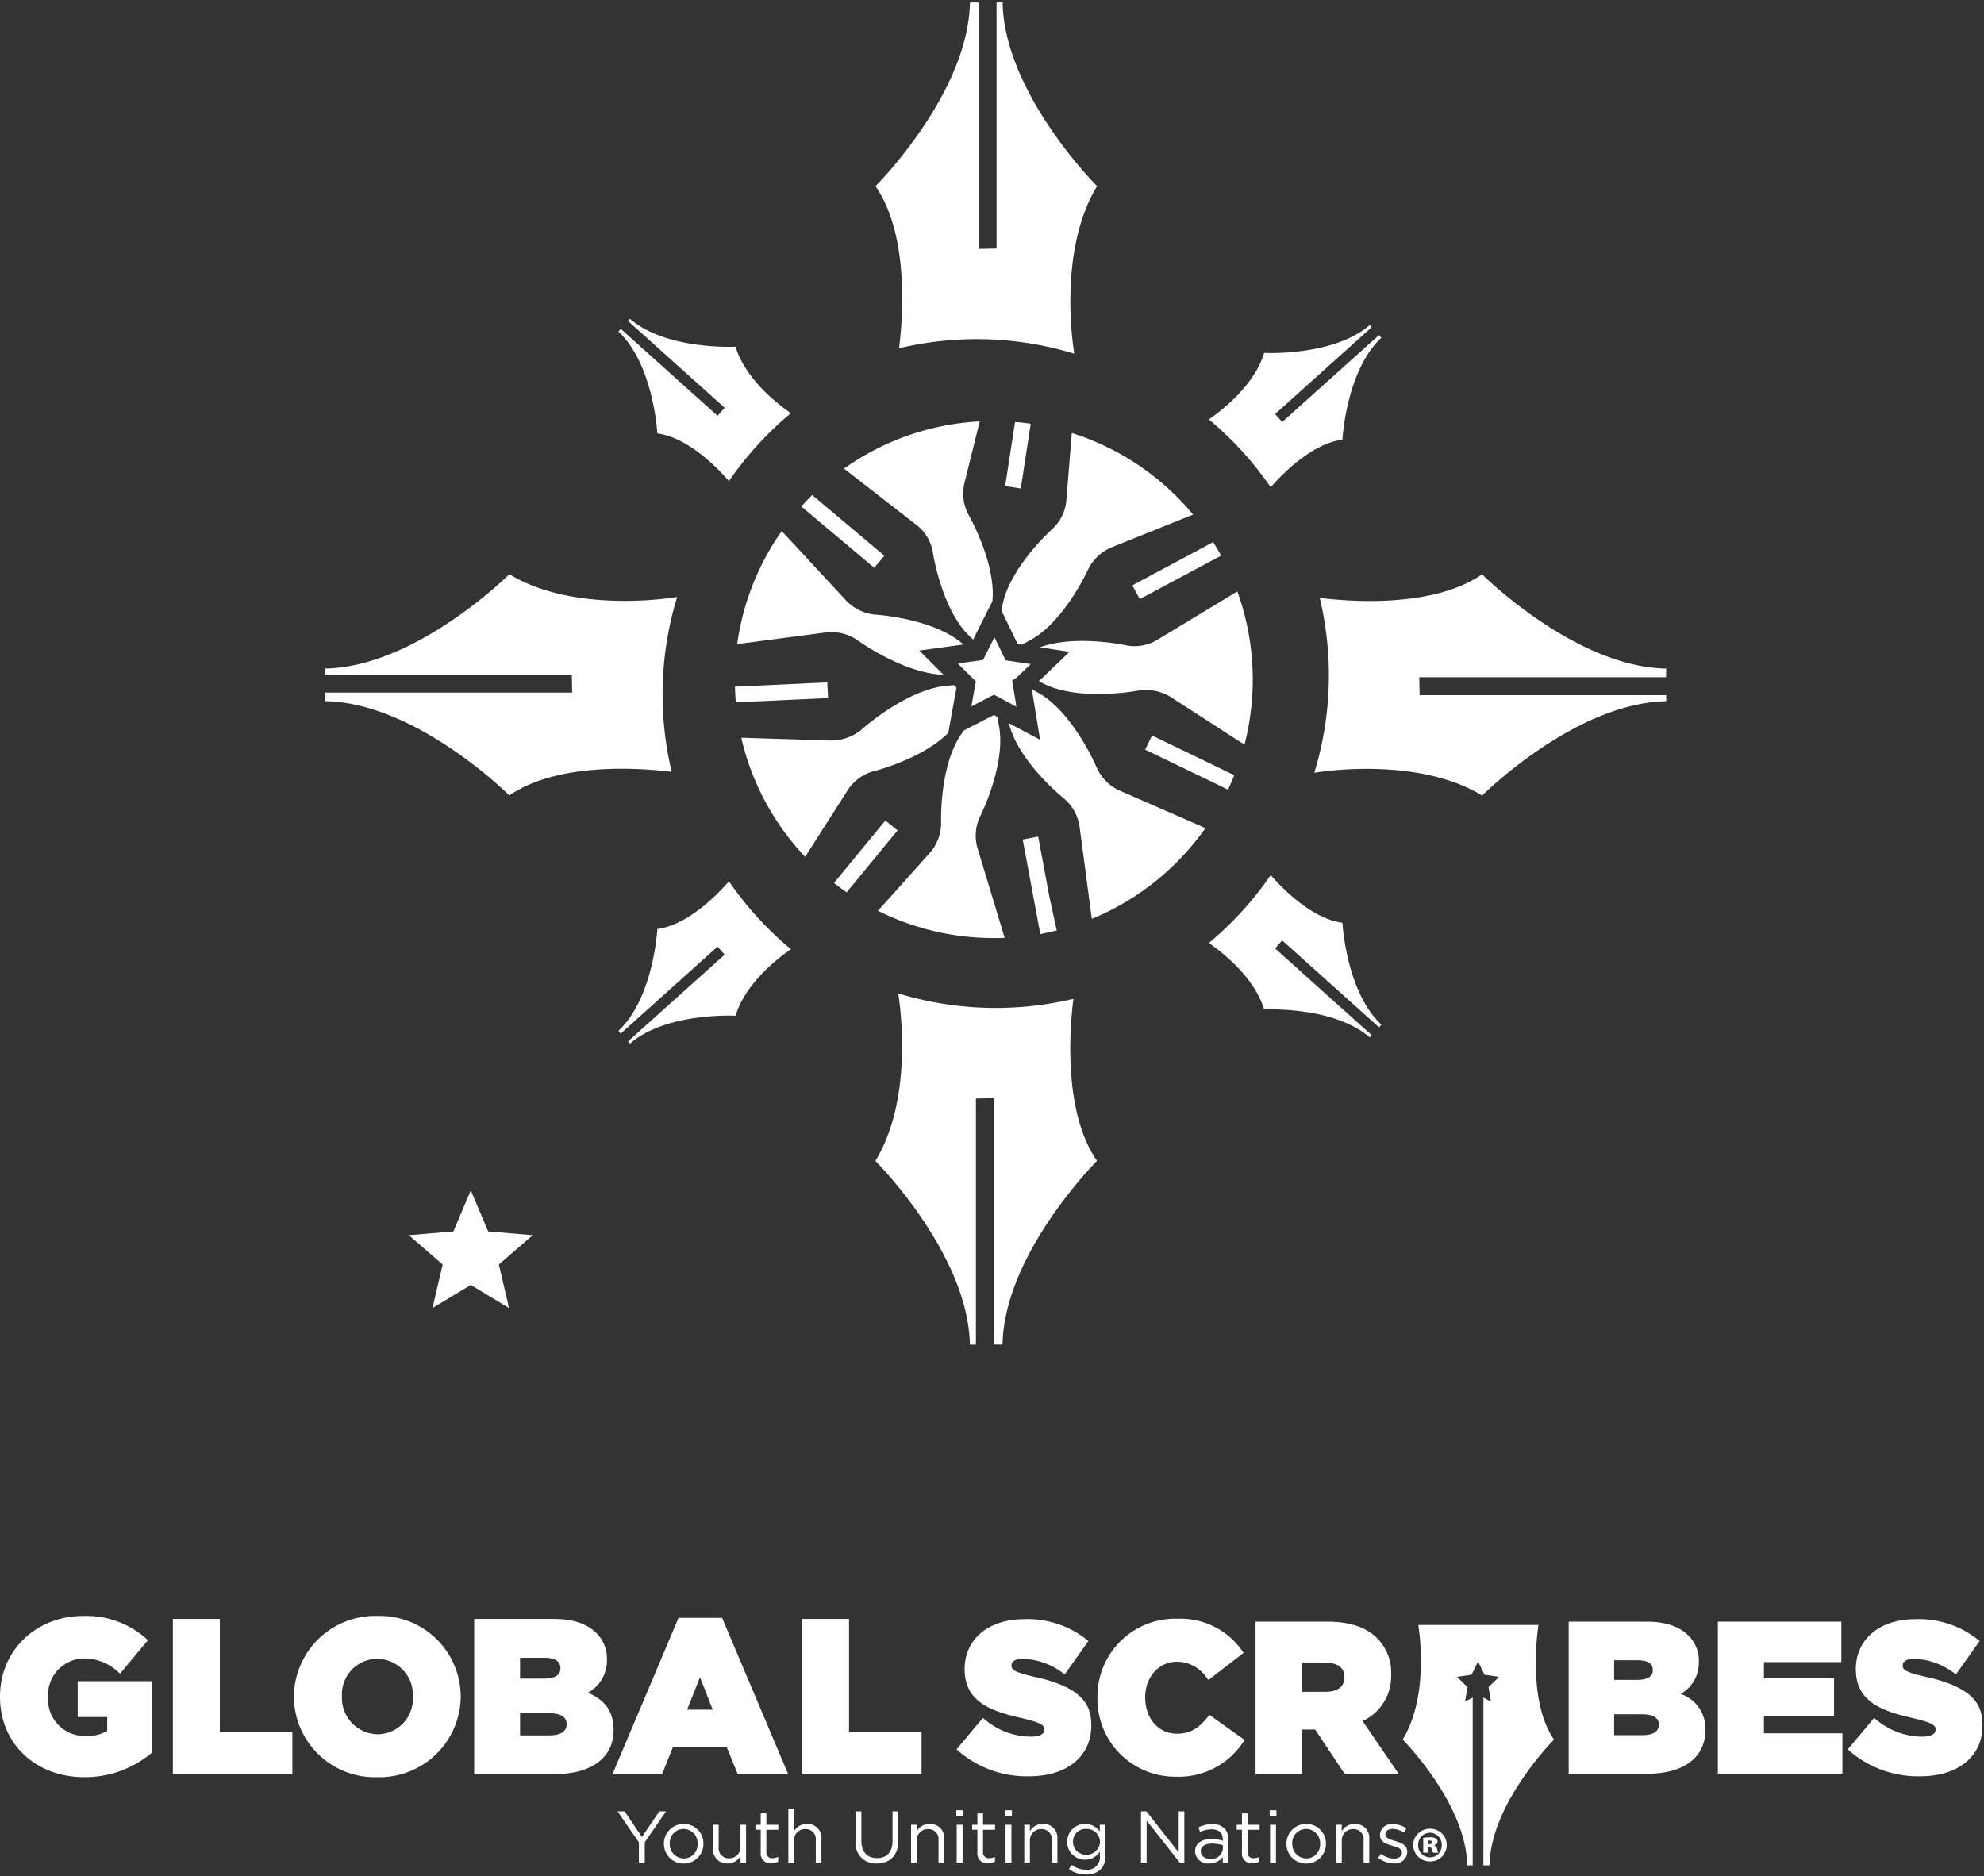 <svg id="logo_splash" data-name="logo / splash" xmlns="http://www.w3.org/2000/svg" width="295" height="279" viewBox="0 0 295 279">
  <rect x="0" y="0" width="295" height="279" fill="#333333" stroke="none"/>
  <g id="logo_white" data-name="logo white">
    <g id="logo_GS_UNN_white" data-name="logo / GS UNN / white" transform="translate(0 240)">
      <g id="logo">
        <path id="Fill_1" data-name="Fill 1" d="M11.551,15.03h4.39v2.076a6.081,6.081,0,0,1-3.158.745,5.46,5.46,0,0,1-5.641-5.77v-.062a5.45,5.45,0,0,1,5.29-5.705,7.463,7.463,0,0,1,5.116,2l.311.261L22,3.6l-.3-.26A13.441,13.441,0,0,0,12.4,0C5.331,0,0,5.152,0,11.985v.064c0,6.908,5.268,11.921,12.527,11.921a15.411,15.411,0,0,0,9.928-3.528l.147-.121V9.7H11.551V15.03" transform="translate(0 0.284)" fill="#fff"/>
        <path id="Fill_3" data-name="Fill 3" d="M6.981,0H0V23.08H17.766V16.863H6.981V0" transform="translate(25.705 0.73)" fill="#fff"/>
        <path id="Fill_4" data-name="Fill 4" d="M12.367,23.971A12.021,12.021,0,0,1,0,12.049v-.064A12.084,12.084,0,0,1,12.431,0,12.021,12.021,0,0,1,24.8,11.92v.065A12.084,12.084,0,0,1,12.367,23.971Zm0-17.594A5.274,5.274,0,0,0,7.141,11.92v.065a5.4,5.4,0,0,0,5.29,5.61,5.29,5.29,0,0,0,5.26-5.546v-.064A5.352,5.352,0,0,0,12.367,6.377Z" transform="translate(43.703 0.284)" fill="#fff"/>
        <path id="Fill_6" data-name="Fill 6" d="M11.891,23.08H0V0H11.827c2.854,0,4.935.694,6.362,2.122A5.287,5.287,0,0,1,19.74,6v.064a5.436,5.436,0,0,1-2.833,4.908c2.606,1.1,3.82,2.845,3.82,5.5v.063C20.727,20.633,17.424,23.08,11.891,23.08ZM6.822,14.012v3.3H11.19c.954,0,2.555-.212,2.555-1.633v-.063c0-1.323-1.424-1.6-2.618-1.6Zm0-8.24v3.1H10.3c2.522,0,2.522-1.156,2.522-1.536V7.276c0-1.242-1.3-1.5-2.395-1.5Z" transform="translate(70.506 0.73)" fill="#fff"/>
        <path id="Fill_7" data-name="Fill 7" d="M7.374,23.24H0L9.823,0h6.485l.1.248,9.719,22.99h-7.5l-1.622-3.978H8.966L7.375,23.239ZM13.016,8.824h0L11.1,13.649h3.807L13.016,8.824Z" transform="translate(91.067 0.571)" fill="#fff"/>
        <path id="Fill_8" data-name="Fill 8" d="M6.981,16.863V0H0V23.08H17.765V16.863H6.981" transform="translate(119.259 0.73)" fill="#fff"/>
        <path id="Fill_9" data-name="Fill 9" d="M11.578,8.573C8.4,7.853,8.172,7.462,8.172,6.9V6.839c0-.585.66-.949,1.723-.949A10.421,10.421,0,0,1,15.72,7.95l.366.256L19.6,3.247l-.328-.264A14.128,14.128,0,0,0,10.052,0C4.754,0,1.2,2.973,1.2,7.4v.062c0,4.909,4.039,6.236,8.538,7.262,3.064.71,3.313,1.163,3.313,1.642v.062c0,.907-1.275,1.042-2.035,1.042A10.693,10.693,0,0,1,4.25,14.959l-.342-.273L0,19.356l.322.289A15.582,15.582,0,0,0,10.8,23.358c5.606,0,9.228-2.953,9.228-7.523v-.063c0-2.785-1.023-5.584-8.446-7.2" transform="translate(142.233 0.764)" fill="#fff"/>
        <path id="Fill_10" data-name="Fill 10" d="M16.391,14.622c-1.258,1.526-2.459,2.473-4.556,2.473C9.091,17.1,7.1,14.843,7.1,11.741v-.062c0-3.017,2.035-5.292,4.734-5.292a5.363,5.363,0,0,1,4.4,2.377l.275.344,5.221-4.042-.253-.351A11.169,11.169,0,0,0,11.9,0,11.56,11.56,0,0,0,0,11.741V11.8A11.539,11.539,0,0,0,11.648,23.482a11.466,11.466,0,0,0,9.98-5.086l.266-.366L16.657,14.3l-.266.322" transform="translate(163.18 0.701)" fill="#fff"/>
        <path id="Fill_11" data-name="Fill 11" d="M6.915,22.613H0V0H10.717C14,0,16.491.839,18.112,2.493a7.185,7.185,0,0,1,2.05,5.369v.062a7.309,7.309,0,0,1-4.245,6.855l5.359,7.83-8.038,0L8.863,16.034H6.915v6.577Zm0-16.506v4.317h3.523c1.766,0,2.778-.775,2.778-2.127V8.236c0-1.76-1.528-2.129-2.81-2.129Z" transform="translate(186.684 1.136)" fill="#fff"/>
        <path id="Fill_12" data-name="Fill 12" d="M11.648,22.612H0V0H11.587c2.795,0,4.837.682,6.242,2.086a5.206,5.206,0,0,1,1.526,3.821V5.97a5.344,5.344,0,0,1-2.7,4.777,5.384,5.384,0,0,1,3.661,5.369v.062C20.317,20.206,17.076,22.612,11.648,22.612ZM6.76,13.771v3.106h4.206c.911,0,2.438-.2,2.438-1.538v-.061c0-1.245-1.36-1.507-2.5-1.507Zm0-8.035v2.92H10.1c2.406,0,2.406-1.088,2.406-1.445V7.149c0-.938-.768-1.413-2.281-1.413Z" transform="translate(233.246 1.136)" fill="#fff"/>
        <path id="Fill_13" data-name="Fill 13" d="M6.853,14.05H17.277V8.408H6.853V6.015H18.362V0H0V22.612H18.518V16.6H6.853V14.05" transform="translate(255.428 1.136)" fill="#fff"/>
        <path id="Fill_14" data-name="Fill 14" d="M11.579,8.573C8.4,7.853,8.173,7.462,8.173,6.9V6.839c0-.585.661-.949,1.725-.949A10.425,10.425,0,0,1,15.721,7.95l.365.256L19.6,3.247l-.329-.264A14.12,14.12,0,0,0,10.053,0C4.755,0,1.2,2.973,1.2,7.4v.062c0,4.909,4.039,6.236,8.538,7.262,3.064.71,3.313,1.163,3.313,1.642v.062c0,.907-1.275,1.042-2.034,1.042a10.689,10.689,0,0,1-6.762-2.507l-.342-.273L0,19.356l.323.289A15.585,15.585,0,0,0,10.8,23.358c5.6,0,9.226-2.953,9.226-7.523v-.063c0-2.785-1.023-5.584-8.445-7.2" transform="translate(274.747 0.764)" fill="#fff"/>
        <path id="Fill_15" data-name="Fill 15" d="M22.5,17.044C18.367,11.088,20.189,0,20.189,0H2.317S4.136,10.26,0,17.044c0,0,9.432,9.432,9.6,18.7h.814V10.794l-1.14.6L9.64,9.242,8.076,7.717,10.238,7.4l.849-1.722.116-.235L12.17,7.4l2.16.313L12.767,9.242l.367,2.149L12,10.8V35.742h.906c.165-9.266,9.6-18.7,9.6-18.7" transform="translate(208.563 1.625)" fill="#fff"/>
        <path id="Fill_16" data-name="Fill 16" d="M3.169,4.606,0,0H1.046l2.57,3.812L6.206,0h1L4.04,4.6V7.622H3.169V4.606" transform="translate(91.828 29.339)" fill="#fff"/>
        <path id="Fill_17" data-name="Fill 17" d="M2.918,5.88A2.887,2.887,0,0,1,0,2.962V2.94A2.909,2.909,0,0,1,2.94,0,2.893,2.893,0,0,1,5.869,2.919V2.94A2.914,2.914,0,0,1,2.918,5.88Zm0-5.139A2.074,2.074,0,0,0,.86,2.919V2.94A2.114,2.114,0,0,0,2.94,5.129,2.073,2.073,0,0,0,5.009,2.962V2.94A2.124,2.124,0,0,0,2.918.741Z" transform="translate(98.722 31.212)" fill="#fff"/>
        <path id="Fill_18" data-name="Fill 18" d="M0,3.5V0H.838V3.289A1.5,1.5,0,0,0,2.4,4.987,1.663,1.663,0,0,0,4.083,3.223V0h.827V5.629H4.083V4.65a2.146,2.146,0,0,1-1.928,1.1A2.056,2.056,0,0,1,0,3.5" transform="translate(106.021 31.332)" fill="#fff"/>
        <path id="Fill_19" data-name="Fill 19" d="M.784,5.836v-3.4H0V1.7H.784V0h.838V1.7H3.408v.74H1.622V5.727a.833.833,0,0,0,.947.936,1.76,1.76,0,0,0,.817-.2v.718a2.1,2.1,0,0,1-1.013.24A1.433,1.433,0,0,1,.784,5.836" transform="translate(112.327 29.634)" fill="#fff"/>
        <path id="Fill_20" data-name="Fill 20" d="M0,0H.839V3.3A2.131,2.131,0,0,1,2.766,2.2,2.056,2.056,0,0,1,4.922,4.453v3.5H4.083V4.66a1.5,1.5,0,0,0-1.557-1.7A1.656,1.656,0,0,0,.839,4.726V7.948H0V0" transform="translate(117.218 29.013)" fill="#fff"/>
        <path id="Fill_21" data-name="Fill 21" d="M0,4.432V0H.86V4.378c0,1.644.871,2.57,2.33,2.57,1.4,0,2.3-.849,2.3-2.515V0h.86V4.366c0,2.222-1.274,3.375-3.18,3.375A2.985,2.985,0,0,1,0,4.432" transform="translate(127.217 29.339)" fill="#fff"/>
        <path id="Fill_22" data-name="Fill 22" d="M0,.12H.838V1.1A2.131,2.131,0,0,1,2.765,0,2.056,2.056,0,0,1,4.922,2.254v3.5H4.083V2.461A1.5,1.5,0,0,0,2.526.762,1.657,1.657,0,0,0,.838,2.526V5.749H0V.12" transform="translate(135.463 31.212)" fill="#fff"/>
        <path id="Fill_23" data-name="Fill 23" d="M.932,7.786H.057V2.156H.932V7.785ZM1,.925H0V0H1V.924Z" transform="translate(142.194 29.176)" fill="#fff"/>
        <path id="Fill_24" data-name="Fill 24" d="M.784,5.836v-3.4H0V1.7H.784V0h.838V1.7H3.408v.74H1.622V5.727a.833.833,0,0,0,.947.936,1.76,1.76,0,0,0,.817-.2v.718a2.1,2.1,0,0,1-1.013.24A1.433,1.433,0,0,1,.784,5.836" transform="translate(144.547 29.634)" fill="#fff"/>
        <path id="Fill_25" data-name="Fill 25" d="M.932,7.786H.057V2.156H.932V7.785ZM1,.925H0V0H1V.924Z" transform="translate(149.459 29.176)" fill="#fff"/>
        <path id="Fill_26" data-name="Fill 26" d="M0,.12H.838V1.1A2.132,2.132,0,0,1,2.766,0,2.056,2.056,0,0,1,4.922,2.254v3.5H4.083V2.461A1.5,1.5,0,0,0,2.526.762,1.657,1.657,0,0,0,.838,2.526V5.749H0V.12" transform="translate(152.301 31.212)" fill="#fff"/>
        <path id="Fill_27" data-name="Fill 27" d="M2.821,7.513a4.4,4.4,0,0,1-2.56-.784l.382-.653A3.614,3.614,0,0,0,2.809,6.8a1.844,1.844,0,0,0,2.047-2V4.127a2.652,2.652,0,0,1-2.21,1.186A2.721,2.721,0,0,1,.817,4.6,2.584,2.584,0,0,1,0,2.679V2.658A2.626,2.626,0,0,1,2.647,0a2.638,2.638,0,0,1,2.2,1.132V.12h.839V4.769a2.709,2.709,0,0,1-.719,1.993A2.959,2.959,0,0,1,2.821,7.513ZM2.809.741A1.859,1.859,0,0,0,.86,2.635v.023A1.912,1.912,0,0,0,2.809,4.574,2,2,0,0,0,4.878,2.668V2.646A1.977,1.977,0,0,0,2.809.741Z" transform="translate(158.684 31.212)" fill="#fff"/>
        <path id="Fill_28" data-name="Fill 28" d="M0,0H.806l4.8,6.109V0h.838V7.622H5.76L.839,1.372v6.25H0V0" transform="translate(169.653 29.339)" fill="#fff"/>
        <path id="Fill_29" data-name="Fill 29" d="M2.1,5.837A1.9,1.9,0,0,1,0,4.083V4.062c0-1.152.9-1.84,2.407-1.84a5.937,5.937,0,0,1,1.72.239V2.287C4.127,1.3,3.535.762,2.462.762a3.938,3.938,0,0,0-1.71.4L.5.48A4.585,4.585,0,0,1,2.548,0,2.5,2.5,0,0,1,4.366.621a2.216,2.216,0,0,1,.589,1.655V5.717H4.127V4.878A2.472,2.472,0,0,1,2.1,5.837Zm.391-2.95C1.48,2.886.85,3.32.85,4.018V4.04c0,.66.582,1.121,1.416,1.121A1.683,1.683,0,0,0,4.138,3.649V3.126A5.77,5.77,0,0,0,2.494,2.886Z" transform="translate(177.691 31.245)" fill="#fff"/>
        <path id="Fill_30" data-name="Fill 30" d="M.784,5.836v-3.4H0V1.7H.784V0h.838V1.7H3.408v.74H1.622V5.727a.833.833,0,0,0,.947.936,1.763,1.763,0,0,0,.817-.2v.718a2.1,2.1,0,0,1-1.013.24A1.433,1.433,0,0,1,.784,5.836" transform="translate(183.879 29.634)" fill="#fff"/>
        <path id="Fill_31" data-name="Fill 31" d="M.932,7.786H.057V2.156H.932V7.785ZM1,.925H0V0H1V.924Z" transform="translate(188.791 29.176)" fill="#fff"/>
        <path id="Fill_32" data-name="Fill 32" d="M2.918,5.88A2.887,2.887,0,0,1,0,2.962V2.94A2.909,2.909,0,0,1,2.939,0a2.893,2.893,0,0,1,2.93,2.919V2.94A2.914,2.914,0,0,1,2.918,5.88Zm0-5.139A2.074,2.074,0,0,0,.86,2.919V2.94a2.114,2.114,0,0,0,2.08,2.189A2.073,2.073,0,0,0,5.009,2.962V2.94A2.124,2.124,0,0,0,2.918.741Z" transform="translate(191.285 31.212)" fill="#fff"/>
        <path id="Fill_33" data-name="Fill 33" d="M0,.12H.838V1.1A2.132,2.132,0,0,1,2.766,0,2.056,2.056,0,0,1,4.922,2.254v3.5H4.083V2.461A1.5,1.5,0,0,0,2.526.762,1.657,1.657,0,0,0,.838,2.526V5.749H0V.12" transform="translate(198.67 31.212)" fill="#fff"/>
        <path id="Fill_34" data-name="Fill 34" d="M0,5.009l.424-.6a3.294,3.294,0,0,0,1.949.719c.675,0,1.165-.349,1.165-.893V4.214c0-.566-.665-.784-1.4-.991C1.252,2.973.272,2.668.272,1.634V1.612A1.7,1.7,0,0,1,2.189,0,3.853,3.853,0,0,1,4.214.621l-.382.631A3.185,3.185,0,0,0,2.167.707c-.664,0-1.089.349-1.089.817v.022c0,.534.7.74,1.448.969.871.261,1.808.6,1.808,1.612v.022a1.773,1.773,0,0,1-2,1.688A3.875,3.875,0,0,1,0,5.009" transform="translate(204.912 31.234)" fill="#fff"/>
        <path id="Fill_35" data-name="Fill 35" d="M2.5,4.863A2.47,2.47,0,0,1,0,2.431,2.477,2.477,0,0,1,2.516,0,2.477,2.477,0,0,1,4.274.715a2.4,2.4,0,0,1,.715,1.716A2.434,2.434,0,0,1,2.5,4.863ZM2.488.6A1.775,1.775,0,0,0,.744,2.445,1.766,1.766,0,0,0,2.5,4.258h.024a1.676,1.676,0,0,0,1.241-.537,1.882,1.882,0,0,0,.491-1.29A1.78,1.78,0,0,0,2.488.6Zm-.3,2.966H1.5V1.363a5.921,5.921,0,0,1,.984-.084,1.477,1.477,0,0,1,.9.183.54.54,0,0,1,.239.478c0,.219-.2.418-.506.506v.028a.663.663,0,0,1,.45.562,2.234,2.234,0,0,0,.154.532l-.758,0a1.2,1.2,0,0,1-.149-.4L2.8,3.092a.34.34,0,0,0-.379-.324H2.192v.8Zm.253-1.814c-.047,0-.094,0-.135.008s-.065.006-.09.006V2.3h.2c.268,0,.421-.1.421-.267S2.692,1.756,2.445,1.756Z" transform="translate(210.121 31.919)" fill="#fff"/>
      </g>
    </g>
    <g id="logo_compass_white" data-name="logo / compass / white" transform="translate(48)">
      <g id="White_Compass" data-name="White Compass">
        <path id="Path" d="M52.316,14.018C38.738,13.78,24.947,0,24.947,0,17.387,5.242,4.18,3.938.807,3.5A49.5,49.5,0,0,1,0,29.505c.048,0,15.046-2.645,24.954,3.388,0,0,13.806-13.78,27.369-14.022v-.9H15.659L15.607,15.3H52.3Z" transform="translate(147.424 85.399)" fill="#fff"/>
        <path id="Path-2" data-name="Path" d="M.011,18.875c13.578.238,27.372,14.018,27.372,14.018,7.56-5.242,20.763-3.938,24.136-3.5a49.6,49.6,0,0,1,.807-26.007c-.044,0-15.046,2.645-24.954-3.388C27.372,0,13.563,13.78,0,14.022v.9H36.668l.051,2.674H.011Z" transform="translate(0.356 85.385)" fill="#fff"/>
        <path id="Path-3" data-name="Path" d="M14.044.007C13.806,13.56,0,27.326,0,27.326c5.251,7.549,3.945,20.729,3.5,24.1a49.761,49.761,0,0,1,26.055.806c0-.048-2.65-15.018,3.394-24.908,0,0-13.806-13.78-14.048-27.319H18V36.6l-2.675.051V.007Z" transform="translate(82.176 0.359)" fill="#fff"/>
        <path id="Path-4" data-name="Path" d="M18.906,52.22C19.149,38.667,32.954,24.9,32.954,24.9,27.7,17.352,29.009,4.172,29.446.806A49.761,49.761,0,0,1,3.391,0C3.391.048,6.044,15.018,0,24.908c0,0,13.806,13.78,14.048,27.319h.9V15.63l2.675-.051v36.63Z" transform="translate(82.161 147.714)" fill="#fff"/>
        <path id="Path-5" data-name="Path" d="M9.2,24.121c1.229-1.429,5.89-6.48,10.661-7.077,0,0,.543-10.256,5.783-15.147l-.327-.414L10.91,14.414,9.85,13.231,24.22.315,23.923,0c-5.406,4.685-15.7,4.143-15.7,4.143C6.708,9.2,1.424,13.055,0,14.033A49.85,49.85,0,0,1,9.2,24.121Z" transform="translate(131.743 48.333)" fill="#fff"/>
        <path id="Path-6" data-name="Path" d="M16.426,24.121c-1.233-1.429-5.872-6.476-10.642-7.077,0,0-.543-10.256-5.783-15.143l.334-.418,14.4,12.934L15.8,13.231,1.417.315,1.714,0c5.406,4.685,15.7,4.143,15.7,4.143,1.519,5.062,6.8,8.912,8.228,9.89a49.85,49.85,0,0,0-9.211,10.088Z" transform="translate(43.956 47.407)" fill="#fff"/>
        <path id="Path-7" data-name="Path" d="M9.2,0c1.229,1.429,5.89,6.48,10.661,7.081,0,0,.543,10.256,5.783,15.147l-.334.414L10.91,9.711,9.85,10.9,24.22,23.81l-.3.315c-5.406-4.685-15.7-4.143-15.7-4.143C6.708,14.919,1.424,11.07,0,10.092A49.78,49.78,0,0,0,9.2,0Z" transform="translate(131.743 130.125)" fill="#fff"/>
        <path id="Path-8" data-name="Path" d="M16.426,0C15.193,1.432,10.554,6.48,5.783,7.081c0,0-.543,10.256-5.783,15.143l.334.418,14.4-12.934L15.8,10.894,1.417,23.81l.3.315c5.406-4.689,15.7-4.143,15.7-4.143,1.519-5.062,6.8-8.912,8.228-9.89A49.975,49.975,0,0,1,16.426,0Z" transform="translate(43.956 131.051)" fill="#fff"/>
        <path id="Path-9" data-name="Path" d="M10.418.516l-.756,9.33a6.543,6.543,0,0,1-1.908,4.245C5.607,16.033,1.017,20.945.147,25.634L0,26.4l2.411,4.971.624.1c.253-.128.591-.319,1.178-.63,4.22-2.234,7.53-8.081,8.741-10.707a6.821,6.821,0,0,1,3.475-3.154l11.417-4.586.653-.264A38.536,38.536,0,0,0,10.462,0Z" transform="translate(100.906 64.385)" fill="#fff"/>
        <path id="Path-10" data-name="Path" d="M18.844,33.128l-.194-.641L14.87,19.982a6.6,6.6,0,0,1,.228-4.7c1.3-2.612,3.809-8.93,2.9-13.663-.132-.674-.2-1.07-.257-1.352L17.237,0,12.793,2.286c-.092.128-.18.256-.3.425C9.7,6.579,9.321,13.289,9.4,16.176a6.8,6.8,0,0,1-1.717,4.366L.345,28.733,0,29.1a38.355,38.355,0,0,0,17.215,4.059C17.765,33.172,18.3,33.15,18.844,33.128Z" transform="translate(82.536 106.322)" fill="#fff"/>
        <path id="Path-11" data-name="Path" d="M30.576,22.773A38.6,38.6,0,0,0,29.512,0l-.668.4-11.1,6.714a6.5,6.5,0,0,1-4.565.938C10.517,7.491,4.462,6.714.161,8.308l4.4.67L0,13.348l.716.366c4.4,2.223,11.321,1.538,14.261.993a7.081,7.081,0,0,1,4.73,1.055l10.132,6.549Z" transform="translate(106.466 87.945)" fill="#fff"/>
        <path id="Path-12" data-name="Path" d="M28.477,20.337,16.65,15.172a6.781,6.781,0,0,1-3.508-3.3C11.967,9.132,8.7,3,4.415.579L3.4,0,4.631,7.535,0,5.07l.022.077c1.13,4.681,6.033,9.4,8.3,11.234a6.8,6.8,0,0,1,2.2,4.19l1.7,12.821.1.733v.037A38.626,38.626,0,0,0,29.2,20.681Z" transform="translate(102.018 102.469)" fill="#fff"/>
        <path id="Path-13" data-name="Path" d="M5.061,13.941l-.154-.689L4.8,12.769,3.938,8.791,2.3,0,0,.429,2.484,13.78l.128.681v.051l.734-.172.158-.029h0c.47-.1.936-.209,1.4-.319Z" transform="translate(104.066 124.399)" fill="#fff"/>
        <path id="Path-14" data-name="Path" d="M3.794.253a.505.505,0,0,1-.18-.022C3.1.161,2.572.092,2.048.044L1.464,0,1.4.425,0,9.52l2.316.366L3.728.707Z" transform="translate(101.461 62.751)" fill="#fff"/>
        <path id="Path-15" data-name="Path" d="M0,.626V.85C.018,1.4.051,1.949.088,2.5a3.918,3.918,0,0,0,.04.462H.374l13.468-.63L13.725,0,.228.63Z" transform="translate(61.284 101.465)" fill="#fff"/>
        <path id="Path-16" data-name="Path" d="M.18,1.842,10.844,10.81l1.512-1.791L1.817.158,1.736.092,1.626,0C1.068.549.525,1.1,0,1.692l.07.059Z" transform="translate(71.141 73.615)" fill="#fff"/>
        <path id="Path-17" data-name="Path" d="M33.494,16.747C29.9,13.608,23.244,12.6,20.356,12.407a6.831,6.831,0,0,1-4.191-2.117L6.972.37l-.191-.2L6.624,0A38.234,38.234,0,0,0,0,16.8l.235-.029L12.969,15.1a6.873,6.873,0,0,1,4.771,1.022c2.371,1.7,8.073,5.106,12.943,5.238l-3.615-3.593,6.558-.9Z" transform="translate(61.611 78.971)" fill="#fff"/>
        <path id="Path-18" data-name="Path" d="M10.675,15.315a6.489,6.489,0,0,1,2.5,3.923c.444,2.853,2.033,9.385,5.483,12.685l.543.527L22.07,26.74c.466-4.667-2.228-10.52-3.615-12.971a6.78,6.78,0,0,1-.528-4.659L20.084.4l.1-.4A38.317,38.317,0,0,0,0,7.018l.217.168Z" transform="translate(77.49 62.659)" fill="#fff"/>
        <path id="Path-19" data-name="Path" d="M19.439,12.868c2.569-.656,8.15-2.564,11.339-5.769L32,.348,31.629,0l-.906.073C25.736.44,20.081,4.659,17.813,6.667a7.165,7.165,0,0,1-4.664,1.564L.283,7.828H0a38.33,38.33,0,0,0,9.494,17.7l.22-.344,6.033-9.447A6.661,6.661,0,0,1,19.439,12.868Z" transform="translate(62.22 101.879)" fill="#fff"/>
        <path id="Path-20" data-name="Path" d="M10.844,3.985,7.112,3.421,5.453,0l-1.7,3.377L0,3.89,2.694,6.564l-.675,3.711L5.387,8.538,8.723,10.33,8.088,6.447l.62-.414,2.136-2.048Z" transform="translate(94.411 94.762)" fill="#fff"/>
        <path id="Path-21" data-name="Path" d="M1.1,8.48,12.565,2.355l.635-.341c-.048-.081-.1-.161-.139-.242-.257-.462-.517-.919-.793-1.366C12.183.271,12.092.136,12,0l-.628.348L0,6.432Z" transform="translate(120.367 80.604)" fill="#fff"/>
        <path id="Path-22" data-name="Path" d="M0,2.1,6.837,5.4l4.749,2.293.734.366c.2-.418.389-.835.569-1.26.128-.293.246-.593.367-.89L12.5,5.542,1.035,0Z" transform="translate(122.268 109.366)" fill="#fff"/>
        <path id="Path-23" data-name="Path" d="M7.64,0,.279,8.952,0,9.293c.139.11.279.223.422.33.415.319.844.626,1.273.927l.194.139.286-.366L9.45,1.476Z" transform="translate(76.004 122.004)" fill="#fff"/>
      </g>
    </g>
    <g id="star" transform="translate(60 177)">
      <path id="Path-24" data-name="Path" d="M9.211,14.064,14.9,17.5l-1.511-6.475,5.029-4.357L11.8,6.107,9.211,0,6.622,6.107,0,6.668l5.029,4.357L3.518,17.5Z" transform="translate(0.789)" fill="#fff"/>
    </g>
  </g>
</svg>
